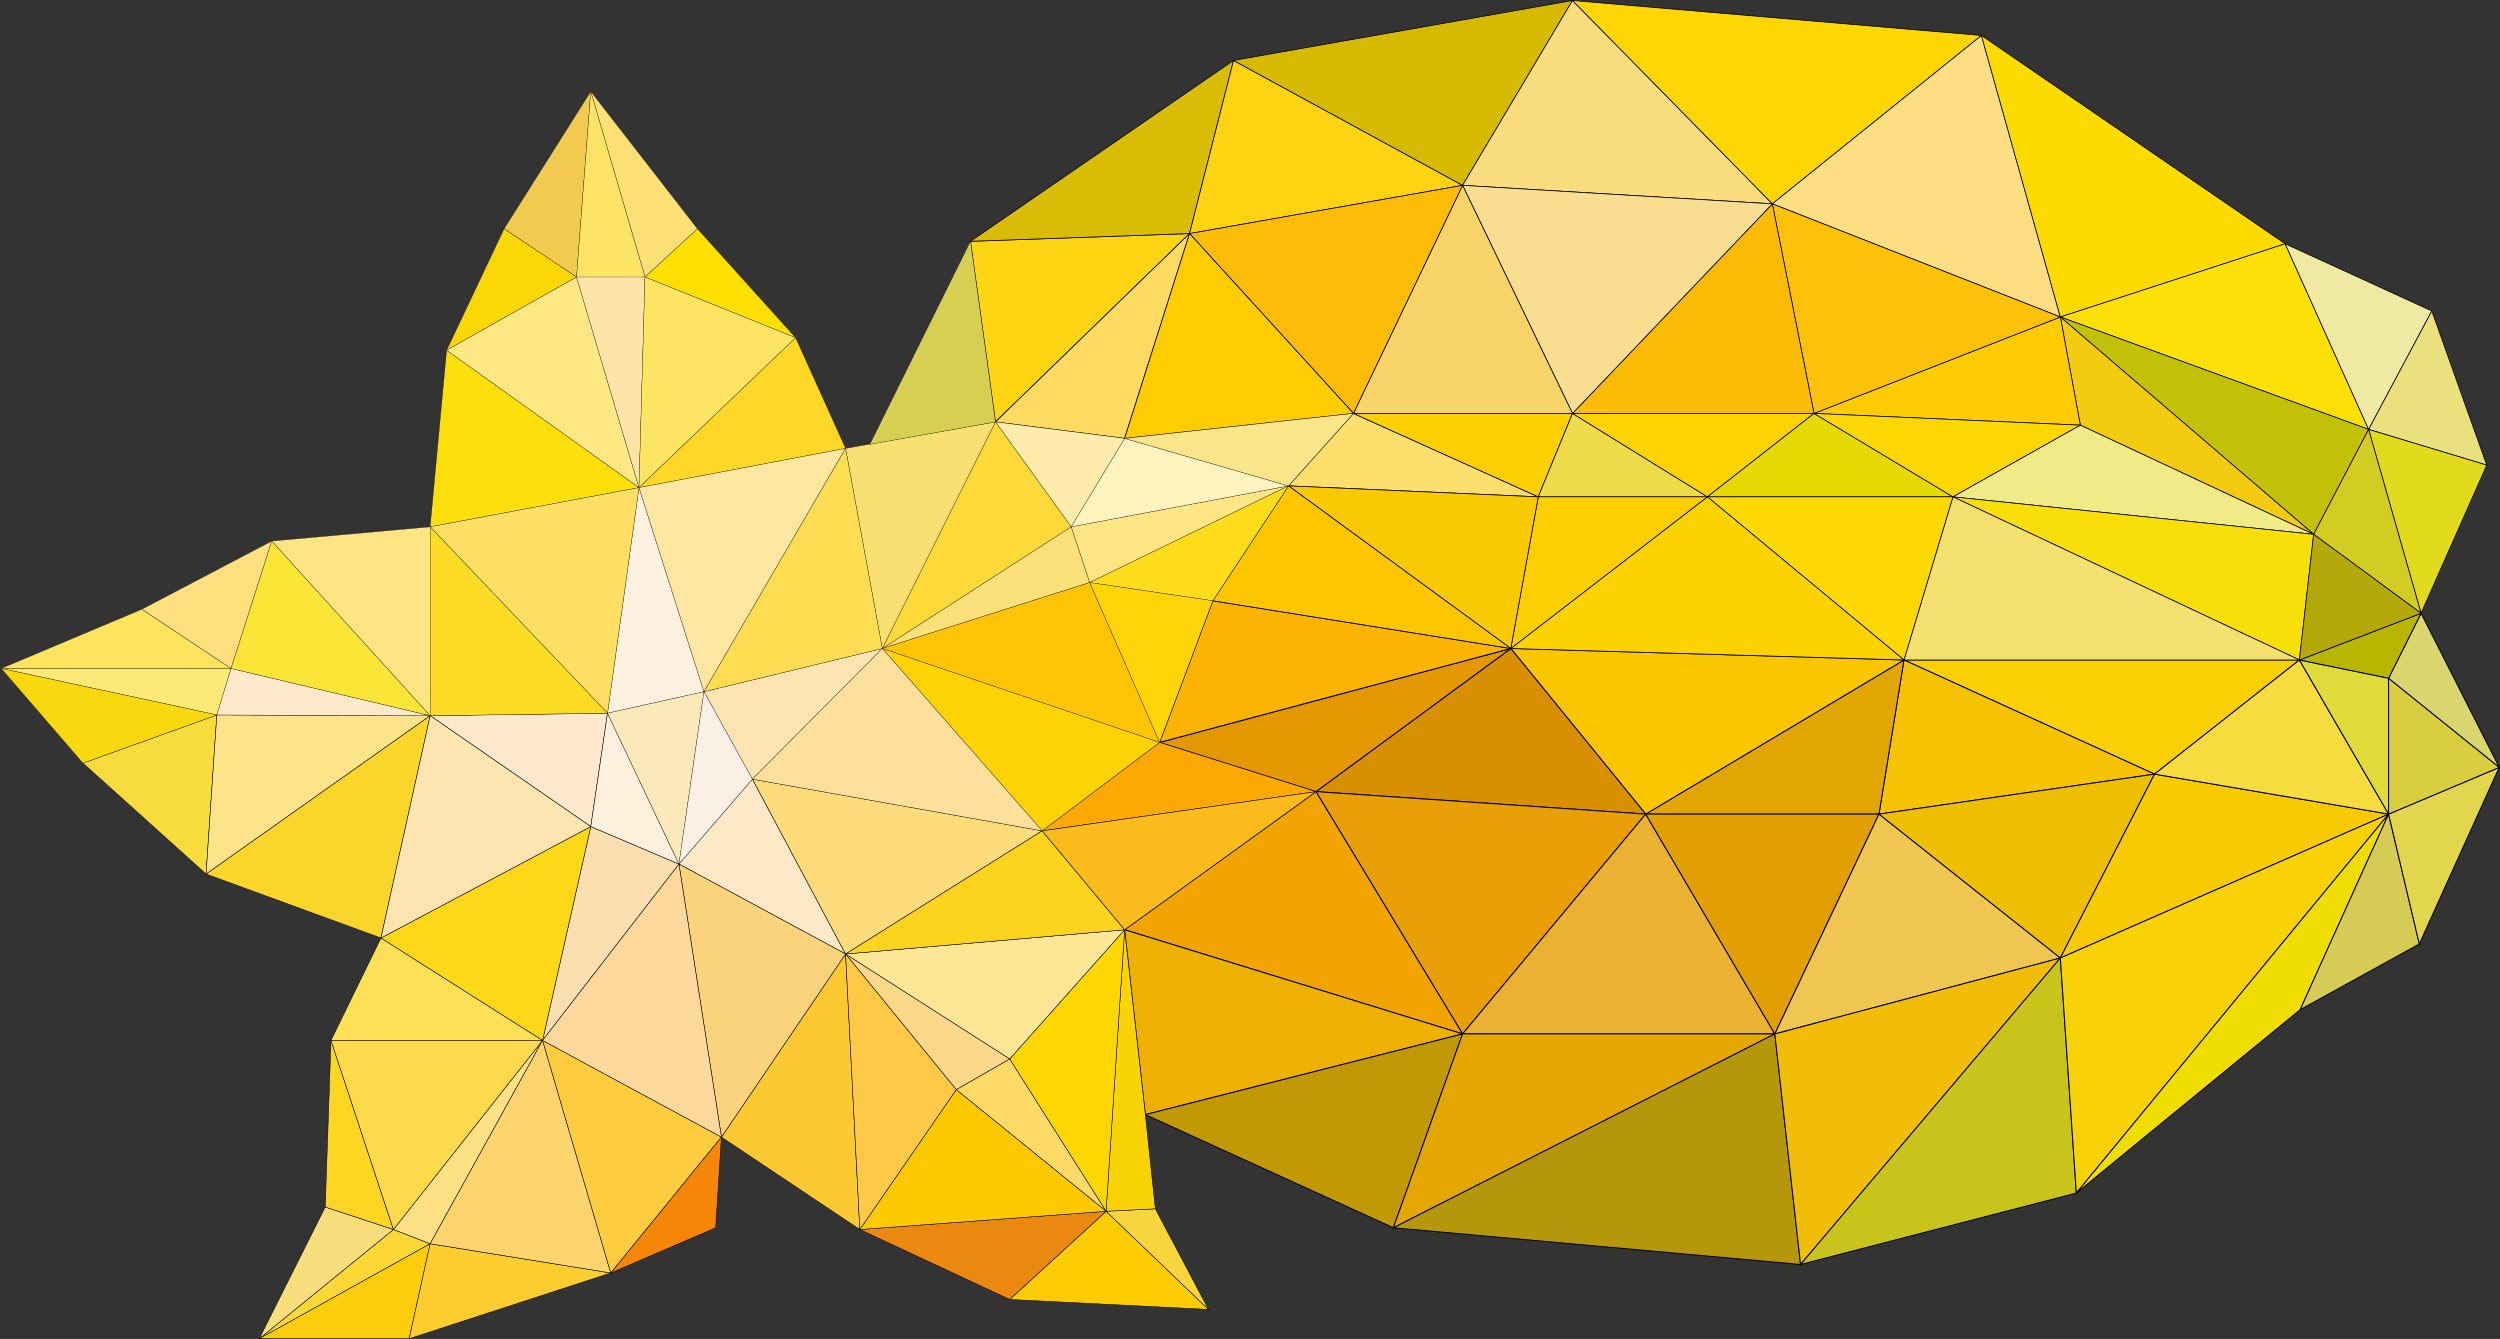 <?xml version="1.0" encoding="utf-8"?>
<!-- Generator: Adobe Illustrator 24.1.0, SVG Export Plug-In . SVG Version: 6.00 Build 0)  -->
<svg version="1.1" baseProfile="tiny" id="央铋_4"
	 xmlns="http://www.w3.org/2000/svg" xmlns:xlink="http://www.w3.org/1999/xlink" x="0px" y="0px" viewBox="0 0 1000.8 536"
	 xml:space="preserve">
<rect x="0" y="0" width="1000.8" height="536" fill="#333333" stroke="none"/>
<g>
	<g>
		<polygon fill="#FBD004" stroke="#000000" stroke-width="0.4" stroke-miterlimit="10" points="862.5,309.9 920.5,264.2 
			762.2,264.2 		"/>
		<polygon fill="#F5C303" stroke="#000000" stroke-width="0.4" stroke-miterlimit="10" points="752.2,325.9 862.5,309.9 
			762.2,264.2 		"/>
		<polygon fill="#E1A602" stroke="#000000" stroke-width="0.4" stroke-miterlimit="10" points="658.8,325.9 752.2,325.9 
			762.2,264.2 		"/>
		<polygon fill="#FAC601" stroke="#000000" stroke-width="0.4" stroke-miterlimit="10" points="604.8,259.6 658.8,325.9 
			762.2,264.2 		"/>
		<polygon fill="#D99000" stroke="#000000" stroke-width="0.4" stroke-miterlimit="10" points="526.8,316.9 658.8,325.9 
			604.8,259.6 		"/>
		<polygon fill="#E39801" stroke="#000000" stroke-width="0.4" stroke-miterlimit="10" points="464.2,297.2 526.8,316.9 
			604.8,259.6 		"/>
		<polygon fill="#FBB403" stroke="#000000" stroke-width="0.4" stroke-miterlimit="10" points="485.5,240.5 464.2,297.2 
			604.8,259.6 		"/>
		<polygon fill="#E89F08" stroke="#000000" stroke-width="0.4" stroke-miterlimit="10" points="526.8,316.9 585.5,413.9 
			658.8,325.9 		"/>
		<polygon fill="#F2A502" stroke="#000000" stroke-width="0.4" stroke-miterlimit="10" points="450.2,372.2 585.5,413.9 
			526.8,316.9 		"/>
		<polygon fill="#EAB132" stroke="#000000" stroke-width="0.4" stroke-miterlimit="10" points="585.5,413.9 710.5,413.9 
			658.8,325.9 		"/>
		<polygon fill="#E29F03" stroke="#000000" stroke-width="0.4" stroke-miterlimit="10" points="658.8,325.9 710.5,413.9 
			752.2,325.9 		"/>
		<polygon fill="#EEC651" stroke="#000000" stroke-width="0.4" stroke-miterlimit="10" points="710.5,413.9 824.8,383.5 
			752.2,325.9 		"/>
		<polygon fill="#EEBE00" stroke="#000000" stroke-width="0.4" stroke-miterlimit="10" points="752.2,325.9 824.8,383.5 
			862.5,309.9 		"/>
		<polygon fill="#F7CA02" stroke="#000000" stroke-width="0.4" stroke-miterlimit="10" points="824.8,383.5 956.2,325.9 
			862.5,309.9 		"/>
		<polygon fill="#F6DC3E" stroke="#000000" stroke-width="0.4" stroke-miterlimit="10" points="862.5,309.9 956.2,325.9 
			920.5,264.2 		"/>
		<polygon fill="#DFDB3A" stroke="#000000" stroke-width="0.4" stroke-miterlimit="10" points="920.5,264.2 956.2,325.9 
			956.2,271.5 		"/>
		<polygon fill="#EEB002" stroke="#000000" stroke-width="0.4" stroke-miterlimit="10" points="458.5,446.2 585.5,413.9 
			450.2,372.2 		"/>
		<polygon fill="#C19905" stroke="#000000" stroke-width="0.4" stroke-miterlimit="10" points="458.5,446.2 458.5,446.2 
			557.8,491.5 585.5,413.9 		"/>
		<polygon fill="#E4A602" stroke="#000000" stroke-width="0.4" stroke-miterlimit="10" points="585.5,413.9 557.8,491.5 
			710.5,413.9 		"/>
		<polygon fill="#B5970C" stroke="#000000" stroke-width="0.4" stroke-miterlimit="10" points="557.8,491.5 720.8,506.2 
			710.5,413.9 		"/>
		<polygon fill="#F1BD09" stroke="#000000" stroke-width="0.4" stroke-miterlimit="10" points="710.5,413.9 720.8,506.2 
			824.8,383.5 		"/>
		<polygon fill="#C8C41C" stroke="#000000" stroke-width="0.4" stroke-miterlimit="10" points="720.8,506.2 831.2,477.6 
			824.8,383.5 		"/>
		<polygon fill="#F8D107" stroke="#000000" stroke-width="0.4" stroke-miterlimit="10" points="824.8,383.5 831.2,477.6 
			956.2,325.9 		"/>
		<polygon fill="#EFDD00" stroke="#000000" stroke-width="0.4" stroke-miterlimit="10" points="831.2,477.6 920.8,404.2 
			956.2,325.9 		"/>
		<polygon fill="#D6CB55" stroke="#000000" stroke-width="0.4" stroke-miterlimit="10" points="920.8,404.2 968.5,377.9 
			956.2,325.9 		"/>
		<polygon fill="#E2D64F" stroke="#000000" stroke-width="0.4" stroke-miterlimit="10" points="956.2,325.9 968.5,377.9 
			1000.5,307.2 		"/>
		<polygon fill="#D9CD40" stroke="#000000" stroke-width="0.4" stroke-miterlimit="10" points="956.2,325.9 1000.5,307.2 
			956.2,271.5 		"/>
		<polygon fill="#D9D670" stroke="#000000" stroke-width="0.4" stroke-miterlimit="10" points="1000.5,307.2 969.2,245.5 
			956.2,271.5 		"/>
		<polygon fill="#B9B601" stroke="#000000" stroke-width="0.4" stroke-miterlimit="10" points="956.2,271.5 969.2,245.5 
			920.5,264.2 		"/>
	</g>
	<g>
		<polygon fill="#FDD513" stroke="#000000" stroke-width="0.3" stroke-miterlimit="10" points="388.5,96.6 398.5,168.9 476.2,93.5 
					"/>
		<polygon fill="#D9BC05" stroke="#000000" stroke-width="0.3" stroke-miterlimit="10" points="493.8,24.2 388.5,96.6 476.2,93.5 		
			"/>
		<polygon fill="#FFDC61" stroke="#000000" stroke-width="0.3" stroke-miterlimit="10" points="476.2,93.5 398.5,168.9 450.2,175.5 
					"/>
		<polygon fill="#FED312" stroke="#000000" stroke-width="0.3" stroke-miterlimit="10" points="585.5,74.2 493.8,24.2 476.2,93.5 		
			"/>
		<polygon fill="#D6BA01" stroke="#000000" stroke-width="0.3" stroke-miterlimit="10" points="629.5,0.2 493.8,24.2 585.5,74.2 		
			"/>
		<polygon fill="#F9DD7E" stroke="#000000" stroke-width="0.3" stroke-miterlimit="10" points="709.5,81.6 629.5,0.2 585.5,74.2 		
			"/>
		<polygon fill="#FDD604" stroke="#000000" stroke-width="0.3" stroke-miterlimit="10" points="793.2,14.2 629.5,0.2 709.5,81.6 		
			"/>
		<polygon fill="#FEDE82" stroke="#000000" stroke-width="0.3" stroke-miterlimit="10" points="824.8,126.9 793.2,14.2 709.5,81.6 
					"/>
		<polygon fill="#FDDA00" stroke="#000000" stroke-width="0.3" stroke-miterlimit="10" points="914.8,97.6 793.2,14.2 824.8,126.9 
					"/>
		<polygon fill="#FDE008" stroke="#000000" stroke-width="0.3" stroke-miterlimit="10" points="948.2,171.9 914.8,97.6 824.8,126.9 
					"/>
		<polygon fill="#C2C108" stroke="#000000" stroke-width="0.3" stroke-miterlimit="10" points="948.2,171.9 824.8,126.9 
			926.2,213.9 		"/>
		<polygon fill="#F3CB11" stroke="#000000" stroke-width="0.3" stroke-miterlimit="10" points="926.2,213.9 824.8,126.9 
			832.8,170.2 		"/>
		<polygon fill="#FECC04" stroke="#000000" stroke-width="0.3" stroke-miterlimit="10" points="832.8,170.2 824.8,126.9 
			726.2,165.5 		"/>
		<polygon fill="#FCC109" stroke="#000000" stroke-width="0.3" stroke-miterlimit="10" points="824.8,126.9 709.5,81.6 726.2,165.5 
					"/>
		<polygon fill="#FBBA04" stroke="#000000" stroke-width="0.3" stroke-miterlimit="10" points="726.2,165.5 709.5,81.6 629.5,165.5 
					"/>
		<polygon fill="#F9DE92" stroke="#000000" stroke-width="0.3" stroke-miterlimit="10" points="709.5,81.6 585.5,74.2 629.5,165.5 
					"/>
		<polygon fill="#F8D367" stroke="#000000" stroke-width="0.3" stroke-miterlimit="10" points="629.5,165.5 585.5,74.2 541.8,165.5 
					"/>
		<polygon fill="#FCBC08" stroke="#000000" stroke-width="0.3" stroke-miterlimit="10" points="585.5,74.2 476.2,93.5 541.8,165.5 
					"/>
		<polygon fill="#FFCD02" stroke="#000000" stroke-width="0.3" stroke-miterlimit="10" points="476.2,93.5 450.2,175.5 541.8,165.5 
					"/>
		<polygon fill="#FCDF6C" stroke="#000000" stroke-width="0.3" stroke-miterlimit="10" points="541.8,165.5 515.8,194.5 
			615.8,198.9 		"/>
		<polygon fill="#FBCF01" stroke="#000000" stroke-width="0.3" stroke-miterlimit="10" points="629.5,165.5 541.8,165.5 
			615.8,198.9 		"/>
		<polygon fill="#EDDB4A" stroke="#000000" stroke-width="0.3" stroke-miterlimit="10" points="683.5,198.9 629.5,165.5 
			615.8,198.9 		"/>
		<polygon fill="#FFD202" stroke="#000000" stroke-width="0.3" stroke-miterlimit="10" points="726.2,165.5 629.5,165.5 
			683.5,198.9 		"/>
		<polygon fill="#E4D902" stroke="#000000" stroke-width="0.3" stroke-miterlimit="10" points="781.8,198.9 726.2,165.5 
			683.5,198.9 		"/>
		<polygon fill="#FDD704" stroke="#000000" stroke-width="0.3" stroke-miterlimit="10" points="832.8,170.2 726.2,165.5 
			781.8,198.9 		"/>
		<polygon fill="#F0EA87" stroke="#000000" stroke-width="0.3" stroke-miterlimit="10" points="781.8,198.9 926.2,213.9 
			832.8,170.2 		"/>
		<polygon fill="#F9DF0A" stroke="#000000" stroke-width="0.3" stroke-miterlimit="10" points="920.5,264.2 926.2,213.9 
			781.8,198.9 		"/>
		<polygon fill="#F4E06E" stroke="#000000" stroke-width="0.3" stroke-miterlimit="10" points="762.2,264.2 920.5,264.2 
			781.8,198.9 		"/>
		<polygon fill="#FDD803" stroke="#000000" stroke-width="0.3" stroke-miterlimit="10" points="762.2,264.2 781.8,198.9 
			683.5,198.9 		"/>
		<polygon fill="#FDD201" stroke="#000000" stroke-width="0.3" stroke-miterlimit="10" points="604.8,259.6 762.2,264.2 
			683.5,198.9 		"/>
		<polygon fill="#FDCF02" stroke="#000000" stroke-width="0.3" stroke-miterlimit="10" points="615.8,198.9 604.8,259.6 
			683.5,198.9 		"/>
		<polygon fill="#F9C904" stroke="#000000" stroke-width="0.3" stroke-miterlimit="10" points="615.8,198.9 515.8,194.5 
			604.8,259.6 		"/>
		<polygon fill="#FEC501" stroke="#000000" stroke-width="0.3" stroke-miterlimit="10" points="604.8,259.6 515.8,194.5 
			485.5,240.5 		"/>
		<polygon fill="#F0E9A3" stroke="#000000" stroke-width="0.3" stroke-miterlimit="10" points="973.5,124.5 914.8,97.6 948.2,171.9 
					"/>
		<polygon fill="#EAE07D" stroke="#000000" stroke-width="0.3" stroke-miterlimit="10" points="995.5,186.2 973.5,124.5 
			948.2,171.9 		"/>
		<polygon fill="#E2DA1C" stroke="#000000" stroke-width="0.3" stroke-miterlimit="10" points="969.2,245.5 995.5,186.2 
			948.2,171.9 		"/>
		<polygon fill="#D3CC22" stroke="#000000" stroke-width="0.3" stroke-miterlimit="10" points="926.2,213.9 969.2,245.5 
			948.2,171.9 		"/>
		<polygon fill="#B5A80A" stroke="#000000" stroke-width="0.3" stroke-miterlimit="10" points="920.5,264.2 969.2,245.5 
			926.2,213.9 		"/>
	</g>
	<g>
		<polygon fill="#F8DC3E" stroke="#000000" stroke-width="0.2" stroke-miterlimit="10" points="33.2,305.5 82.5,349.9 86.8,286.2 		
			"/>
		<polygon fill="#FDE38A" stroke="#000000" stroke-width="0.2" stroke-miterlimit="10" points="86.8,286.2 82.5,349.9 172.2,286.5 
					"/>
		<polygon fill="#FAD52A" stroke="#000000" stroke-width="0.2" stroke-miterlimit="10" points="82.5,349.9 152.5,375.5 172.2,286.5 
					"/>
		<polygon fill="#FDCC03" stroke="#000000" stroke-width="0.2" stroke-miterlimit="10" points="404.2,520.2 483.8,524.2 
			442.8,484.9 		"/>
		<polygon fill="#F9D53D" stroke="#000000" stroke-width="0.2" stroke-miterlimit="10" points="483.8,524.2 462.5,483.9 
			442.8,484.9 		"/>
		<polygon fill="#FFDA66" stroke="#000000" stroke-width="0.2" stroke-miterlimit="10" points="382.8,436.2 442.8,484.9 
			404.2,423.9 		"/>
		<polygon fill="#F8D306" stroke="#000000" stroke-width="0.2" stroke-miterlimit="10" points="450.2,372.2 442.8,484.9 
			462.5,483.9 458.5,446.2 458.5,446.2 		"/>
		<polygon fill="#FED602" stroke="#000000" stroke-width="0.2" stroke-miterlimit="10" points="442.8,484.9 450.2,372.2 
			404.2,423.9 		"/>
		<polygon fill="#EB8810" stroke="#000000" stroke-width="0.2" stroke-miterlimit="10" points="344.2,492.2 404.2,520.2 
			442.8,484.9 		"/>
		<polygon fill="#FFC901" stroke="#000000" stroke-width="0.2" stroke-miterlimit="10" points="382.8,436.2 344.2,492.2 
			442.8,484.9 		"/>
		<polygon fill="#FCC933" stroke="#000000" stroke-width="0.2" stroke-miterlimit="10" points="288.8,455.2 344.2,492.2 
			338.5,381.9 		"/>
		<polygon fill="#FCD98A" stroke="#000000" stroke-width="0.2" stroke-miterlimit="10" points="338.5,381.9 382.8,436.2 
			404.2,423.9 		"/>
		<polygon fill="#FEC946" stroke="#000000" stroke-width="0.2" stroke-miterlimit="10" points="338.5,381.9 344.2,492.2 
			382.8,436.2 		"/>
		<polygon fill="#FFE697" stroke="#000000" stroke-width="0.2" stroke-miterlimit="10" points="404.2,423.9 450.2,372.2 
			338.5,381.9 		"/>
		<polygon fill="#FED837" stroke="#000000" stroke-width="0.2" stroke-miterlimit="10" points="157.5,492.2 103.8,535.9 
			172.2,497.9 		"/>
		<polygon fill="#FBCD0C" stroke="#000000" stroke-width="0.2" stroke-miterlimit="10" points="103.8,535.9 163.8,535.9 
			172.2,497.9 		"/>
		<polygon fill="#FADD7C" stroke="#000000" stroke-width="0.2" stroke-miterlimit="10" points="130.2,483.2 103.8,535.9 
			157.5,492.2 		"/>
		<polygon fill="#FEE184" stroke="#000000" stroke-width="0.2" stroke-miterlimit="10" points="172.2,497.9 217.2,416.5 
			157.5,492.2 		"/>
		<polygon fill="#FBCD2F" stroke="#000000" stroke-width="0.2" stroke-miterlimit="10" points="163.8,535.9 244.5,509.6 
			172.2,497.9 		"/>
		<polygon fill="#FCD623" stroke="#000000" stroke-width="0.2" stroke-miterlimit="10" points="132.5,416.5 130.2,483.2 
			157.5,492.2 		"/>
		<polygon fill="#FCDA4C" stroke="#000000" stroke-width="0.2" stroke-miterlimit="10" points="217.2,416.5 132.5,416.5 
			157.5,492.2 		"/>
		<polygon fill="#FED46E" stroke="#000000" stroke-width="0.2" stroke-miterlimit="10" points="172.2,497.9 244.5,509.6 
			217.2,416.5 		"/>
		<polygon fill="#FDCD3F" stroke="#000000" stroke-width="0.2" stroke-miterlimit="10" points="244.5,509.6 288.8,455.2 
			217.2,416.5 		"/>
		<polygon fill="#FDE055" stroke="#000000" stroke-width="0.2" stroke-miterlimit="10" points="152.5,375.5 132.5,416.5 
			217.2,416.5 		"/>
		<polygon fill="#FDE9C7" stroke="#000000" stroke-width="0.2" stroke-miterlimit="10" points="271.8,345.9 338.5,381.9 
			301.2,311.9 		"/>
		<polygon fill="#FFE8CB" stroke="#000000" stroke-width="0.2" stroke-miterlimit="10" points="172.2,286.5 236.5,330.9 
			243.2,285.5 		"/>
		<polygon fill="#FCDFB1" stroke="#000000" stroke-width="0.2" stroke-miterlimit="10" points="217.2,416.5 271.8,345.9 
			236.5,330.9 		"/>
		<polygon fill="#FFDC7B" stroke="#000000" stroke-width="0.2" stroke-miterlimit="10" points="301.2,311.9 338.5,381.9 
			417.2,332.6 		"/>
		<polygon fill="#FDD41D" stroke="#000000" stroke-width="0.2" stroke-miterlimit="10" points="338.5,381.9 450.2,372.2 
			417.2,332.6 		"/>
		<polygon fill="#FBD37D" stroke="#000000" stroke-width="0.2" stroke-miterlimit="10" points="271.8,345.9 288.8,455.2 
			338.5,381.9 		"/>
		<polygon fill="#FDD99D" stroke="#000000" stroke-width="0.2" stroke-miterlimit="10" points="217.2,416.5 288.8,455.2 
			271.8,345.9 		"/>
		<polygon fill="#FCD819" stroke="#000000" stroke-width="0.2" stroke-miterlimit="10" points="236.5,330.9 152.5,375.5 
			217.2,416.5 		"/>
		<polygon fill="#FDE4B0" stroke="#000000" stroke-width="0.2" stroke-miterlimit="10" points="172.2,286.5 152.5,375.5 
			236.5,330.9 		"/>
		<polygon fill="#FFEFDC" stroke="#000000" stroke-width="0.2" stroke-miterlimit="10" points="236.5,330.9 271.8,345.9 
			243.2,285.5 		"/>
		<polygon fill="#FEA804" stroke="#000000" stroke-width="0.2" stroke-miterlimit="10" points="417.2,332.6 526.8,316.9 
			464.2,297.2 		"/>
		<polygon fill="#FCBB1C" stroke="#000000" stroke-width="0.2" stroke-miterlimit="10" points="417.2,332.6 450.2,372.2 
			526.8,316.9 		"/>
		<polygon fill="#F58608" stroke="#000000" stroke-width="0.2" stroke-miterlimit="10" points="286.5,491.5 288.8,455.2 
			244.5,509.6 		"/>
	</g>
	<g>
		<polygon fill="#F1CA4F" stroke="#000000" stroke-width="0.1" stroke-miterlimit="10" points="236.5,36.6 201.8,91.6 230.8,110.9 
					"/>
		<polygon fill="#FCD706" stroke="#000000" stroke-width="0.1" stroke-miterlimit="10" points="201.8,91.6 178.8,140.2 230.8,110.9 
					"/>
		<polygon fill="#FEE176" stroke="#000000" stroke-width="0.1" stroke-miterlimit="10" points="279.2,91.6 236.5,36.6 258.2,110.9 
					"/>
		<polygon fill="#FFE001" stroke="#000000" stroke-width="0.1" stroke-miterlimit="10" points="318.5,135.2 279.2,91.6 258.2,110.9 
					"/>
		<polygon fill="#FDE00B" stroke="#000000" stroke-width="0.1" stroke-miterlimit="10" points="178.8,140.2 172.2,210.9 
			255.8,195.2 		"/>
		<polygon fill="#FFE883" stroke="#000000" stroke-width="0.1" stroke-miterlimit="10" points="230.8,110.9 178.8,140.2 
			255.8,195.2 		"/>
		<polygon fill="#FDE467" stroke="#000000" stroke-width="0.1" stroke-miterlimit="10" points="258.2,110.9 236.5,36.6 230.8,110.9 
					"/>
		<polygon fill="#FEE5A7" stroke="#000000" stroke-width="0.1" stroke-miterlimit="10" points="230.8,110.9 255.8,195.2 
			258.2,110.9 		"/>
		<polygon fill="#FDE563" stroke="#000000" stroke-width="0.1" stroke-miterlimit="10" points="255.8,195.2 318.5,135.2 
			258.2,110.9 		"/>
		<polygon fill="#FED727" stroke="#000000" stroke-width="0.1" stroke-miterlimit="10" points="338.5,179.5 318.5,135.2 
			255.8,195.2 		"/>
		<polygon fill="#FDE978" stroke="#000000" stroke-width="0.1" stroke-miterlimit="10" points="92.5,267.6 0.5,267.6 86.8,286.2 		
			"/>
		<polygon fill="#F8D80F" stroke="#000000" stroke-width="0.1" stroke-miterlimit="10" points="0.5,267.6 33.2,305.5 86.8,286.2 		
			"/>
		<polygon fill="#FEE35F" stroke="#000000" stroke-width="0.1" stroke-miterlimit="10" points="56.8,243.9 0.5,267.6 92.5,267.6 		
			"/>
		<polygon fill="#FEEACB" stroke="#000000" stroke-width="0.1" stroke-miterlimit="10" points="86.8,286.2 172.2,286.5 92.5,267.6 
					"/>
		<polygon fill="#FFE07E" stroke="#000000" stroke-width="0.1" stroke-miterlimit="10" points="108.8,216.6 56.8,243.9 92.5,267.6 
					"/>
		<polygon fill="#FBE638" stroke="#000000" stroke-width="0.1" stroke-miterlimit="10" points="172.2,286.5 108.8,216.6 92.5,267.6 
					"/>
		<polygon fill="#FEE482" stroke="#000000" stroke-width="0.1" stroke-miterlimit="10" points="172.2,210.9 108.8,216.6 
			172.2,286.5 		"/>
		<polygon fill="#FFE584" stroke="#000000" stroke-width="0.1" stroke-miterlimit="10" points="515.8,194.5 428.8,210.9 
			436.2,233.2 		"/>
		<polygon fill="#FCE07A" stroke="#000000" stroke-width="0.1" stroke-miterlimit="10" points="428.8,210.9 353.2,259.6 
			436.2,233.2 		"/>
		<polygon fill="#FFF3C0" stroke="#000000" stroke-width="0.1" stroke-miterlimit="10" points="450.2,175.5 428.8,210.9 
			515.8,194.5 		"/>
		<polygon fill="#FFEBAB" stroke="#000000" stroke-width="0.1" stroke-miterlimit="10" points="450.2,175.5 398.5,168.9 
			428.8,210.9 		"/>
		<polygon fill="#FFDD1B" stroke="#000000" stroke-width="0.1" stroke-miterlimit="10" points="515.8,194.5 436.2,233.2 
			485.5,240.5 		"/>
		<polygon fill="#FFD509" stroke="#000000" stroke-width="0.1" stroke-miterlimit="10" points="436.2,233.2 464.2,297.2 
			485.5,240.5 		"/>
		<polygon fill="#FDDA39" stroke="#000000" stroke-width="0.1" stroke-miterlimit="10" points="428.8,210.9 398.5,168.9 
			353.2,259.6 		"/>
		<polygon fill="#F9E073" stroke="#000000" stroke-width="0.1" stroke-miterlimit="10" points="398.5,168.9 338.5,179.5 
			353.2,259.6 		"/>
		<polygon fill="#FFC405" stroke="#000000" stroke-width="0.1" stroke-miterlimit="10" points="436.2,233.2 353.2,259.6 
			464.2,297.2 		"/>
		<polygon fill="#FDD306" stroke="#000000" stroke-width="0.1" stroke-miterlimit="10" points="464.2,297.2 353.2,259.6 
			417.2,332.6 		"/>
		<polygon fill="#FFF1DF" stroke="#000000" stroke-width="0.1" stroke-miterlimit="10" points="255.8,195.2 243.2,285.5 
			281.8,276.9 		"/>
		<polygon fill="#FEE3B3" stroke="#000000" stroke-width="0.1" stroke-miterlimit="10" points="353.2,259.6 281.8,276.9 
			301.2,311.9 		"/>
		<polygon fill="#FFE6A1" stroke="#000000" stroke-width="0.1" stroke-miterlimit="10" points="281.8,276.9 338.5,179.5 
			255.8,195.2 		"/>
		<polygon fill="#FEDD52" stroke="#000000" stroke-width="0.1" stroke-miterlimit="10" points="353.2,259.6 338.5,179.5 
			281.8,276.9 		"/>
		<polygon fill="#FFDF9C" stroke="#000000" stroke-width="0.1" stroke-miterlimit="10" points="417.2,332.6 353.2,259.6 
			301.2,311.9 		"/>
		<polygon fill="#FFDF64" stroke="#000000" stroke-width="0.1" stroke-miterlimit="10" points="255.8,195.2 172.2,210.9 
			243.2,285.5 		"/>
		<polygon fill="#FCDC24" stroke="#000000" stroke-width="0.1" stroke-miterlimit="10" points="243.2,285.5 172.2,210.9 
			172.2,286.5 		"/>
		<polygon fill="#FCE9B9" stroke="#000000" stroke-width="0.1" stroke-miterlimit="10" points="243.2,285.5 271.8,345.9 
			281.8,276.9 		"/>
		<polygon fill="#FBF0E6" stroke="#000000" stroke-width="0.1" stroke-miterlimit="10" points="281.8,276.9 271.8,345.9 
			301.2,311.9 		"/>
		<polygon fill="#D7CF52" stroke="#000000" stroke-width="0.1" stroke-miterlimit="10" points="348.2,177.9 398.5,168.9 388.5,96.6 
					"/>
		<polygon fill="#FBE58B" stroke="#000000" stroke-width="0.1" stroke-miterlimit="10" points="541.8,165.5 450.2,175.5 
			515.8,194.5 		"/>
	</g>
</g>
</svg>
